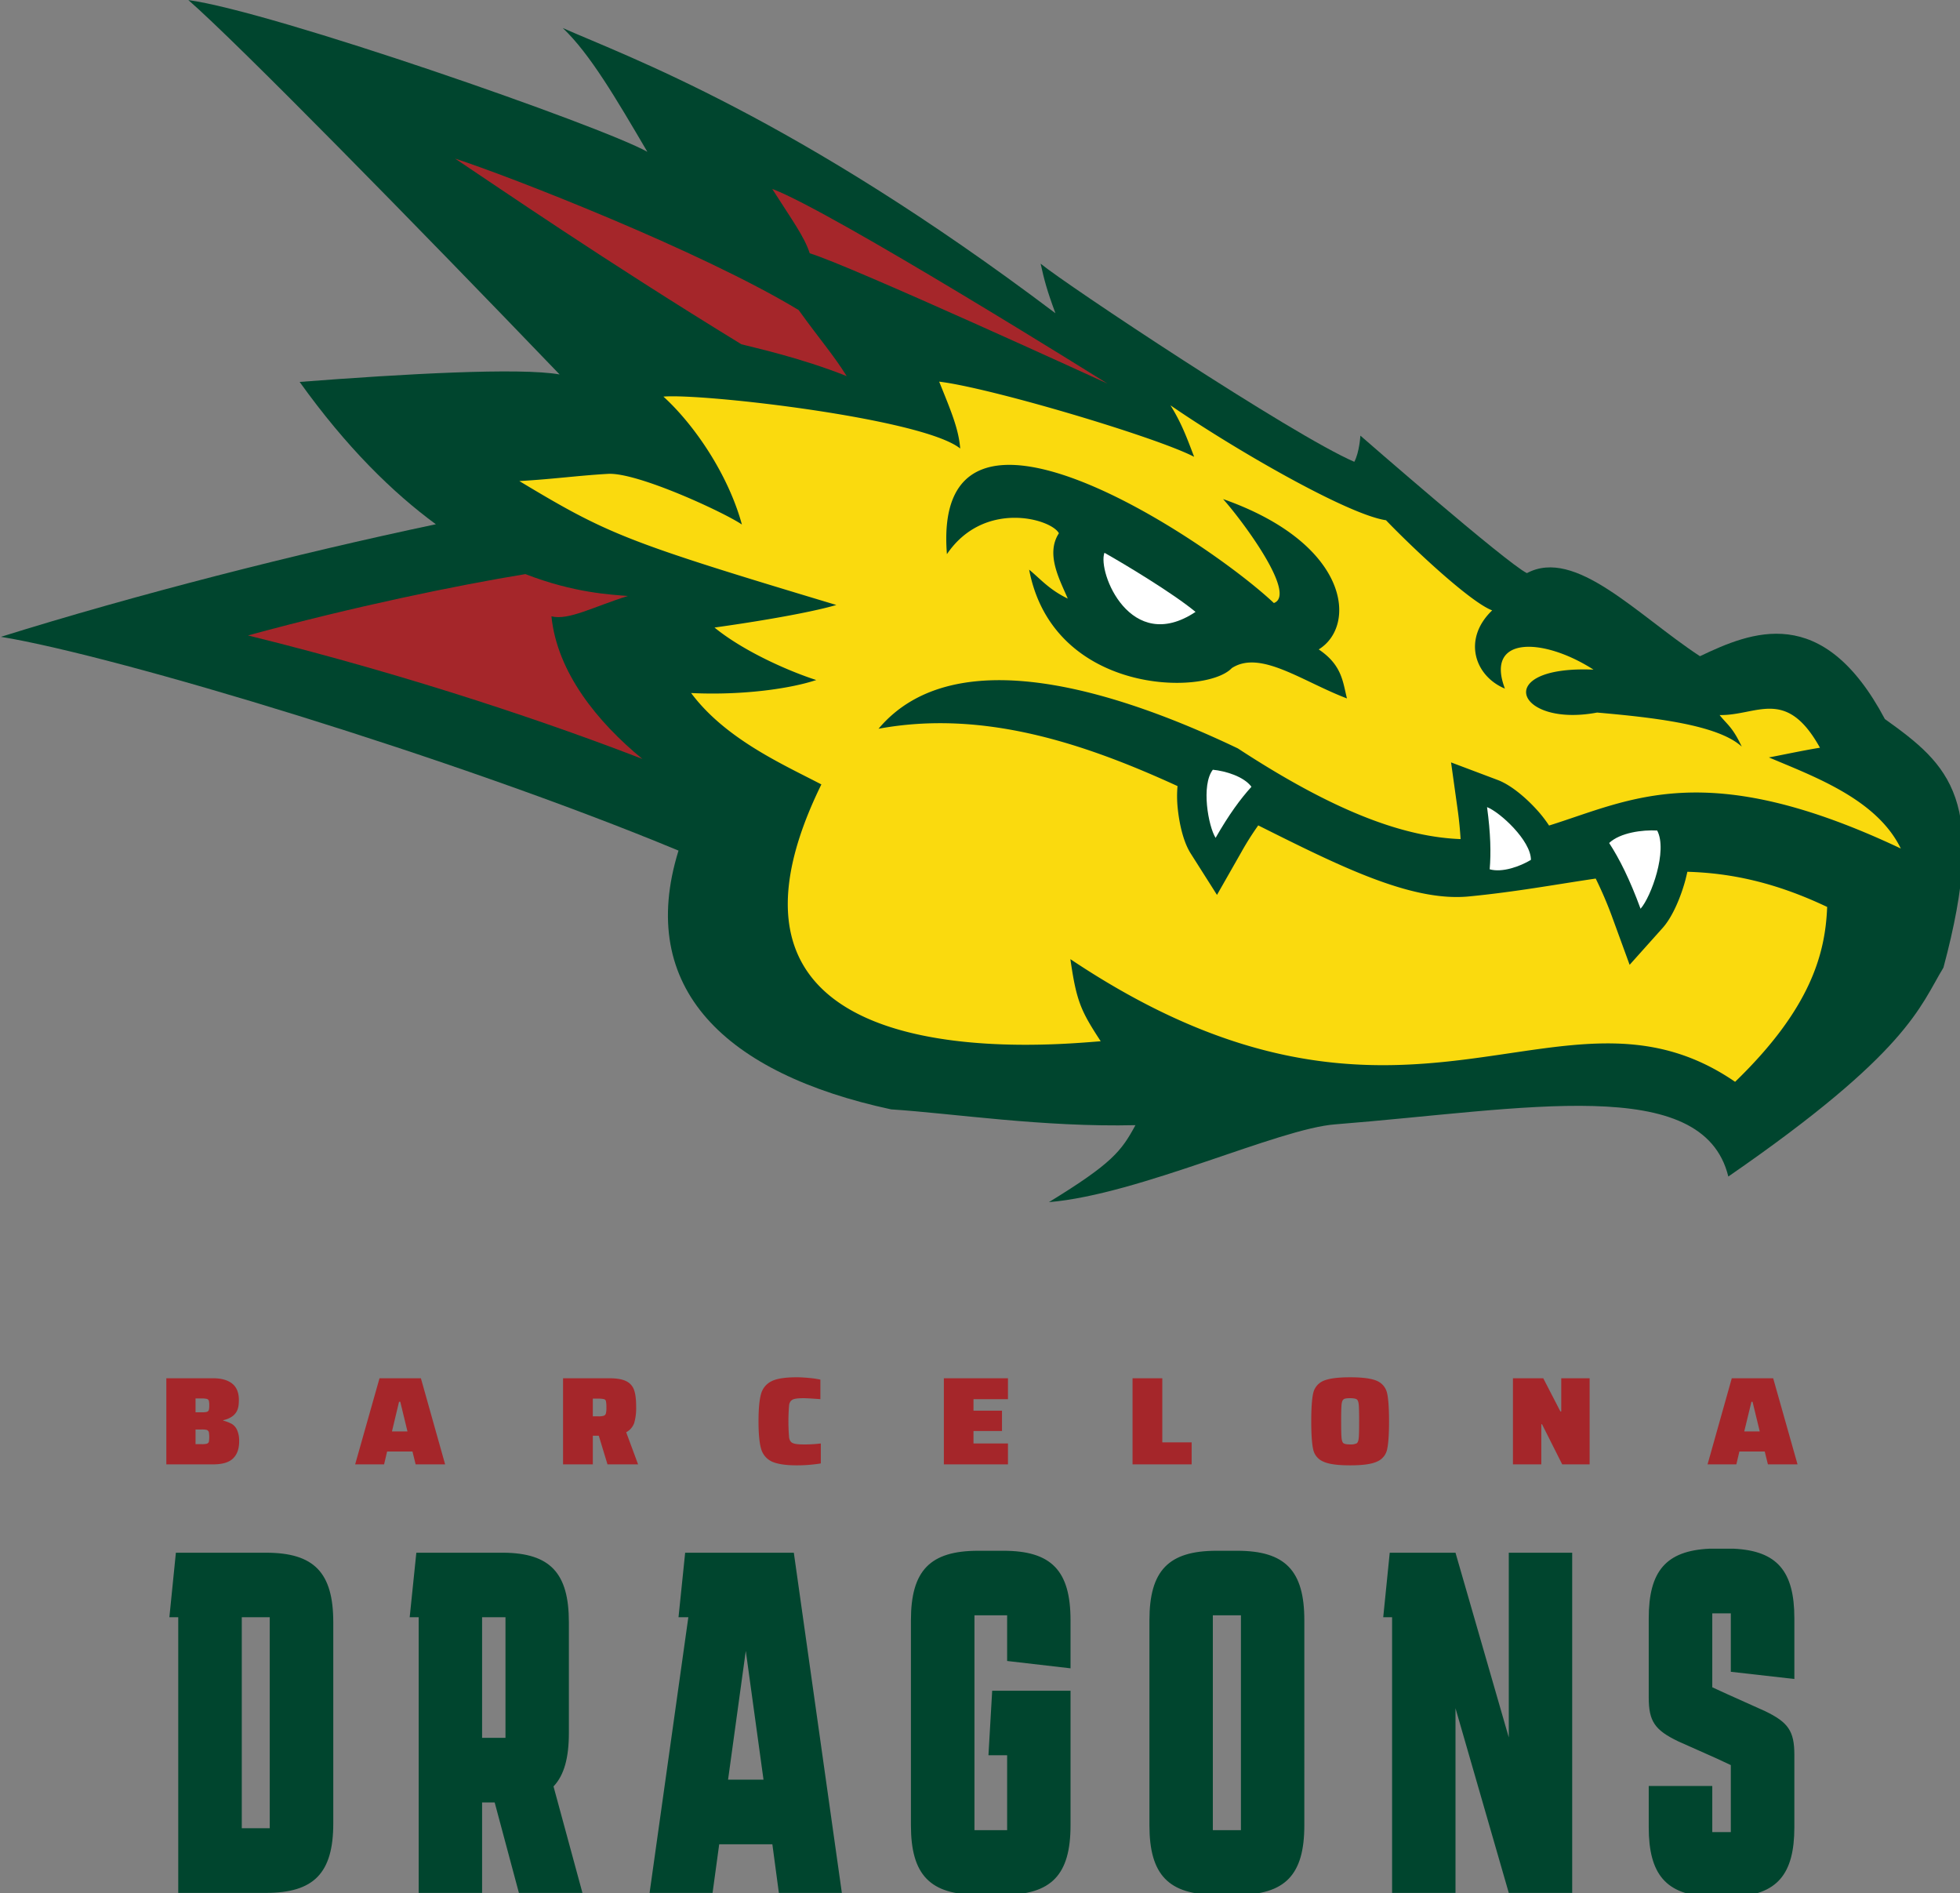 <?xml version="1.0" encoding="UTF-8" standalone="no"?>
<svg
   xmlns:dc="http://purl.org/dc/elements/1.1/"
   xmlns:cc="http://creativecommons.org/ns#"
   xmlns:rdf="http://www.w3.org/1999/02/22-rdf-syntax-ns#"
   xmlns:svg="http://www.w3.org/2000/svg"
   xmlns="http://www.w3.org/2000/svg"
   xmlns:sodipodi="http://sodipodi.sourceforge.net/DTD/sodipodi-0.dtd"
   xmlns:inkscape="http://www.inkscape.org/namespaces/inkscape"
   id="Capa_1"
   data-name="Capa 1"
   viewBox="0 0 320 309"
   version="1.1"
   sodipodi:docname="60703b73e31720077d4e44de_barcelona-dragons-thumb-tiny.svg"
   width="320"
   height="309"
   inkscape:version="1.0.1 (3bc2e813f5, 2020-09-07)">
  <rect x="0" y="0" width="320" height="309" fill="#808080" stroke="none"/>
  <sodipodi:namedview
     pagecolor="#ffffff"
     bordercolor="#666666"
     borderopacity="1"
     objecttolerance="10"
     gridtolerance="10"
     guidetolerance="10"
     inkscape:pageopacity="0"
     inkscape:pageshadow="2"
     inkscape:window-width="3840"
     inkscape:window-height="2107"
     id="namedview850"
     showgrid="false"
     inkscape:zoom="1.3525718"
     inkscape:cx="708.65"
     inkscape:cy="708.65"
     inkscape:window-x="3832"
     inkscape:window-y="-8"
     inkscape:window-maximized="1"
     inkscape:current-layer="Capa_1" />
  <defs
     id="defs835">
    <style
       id="style833">.cls-6{fill:#00452e}.cls-2,.cls-4{fill-rule:evenodd}.cls-2{fill:#a5262a}.cls-4{fill:#fff}</style>
  </defs>
  <g
     id="g2226"
     transform="matrix(0.226,0,0,0.226,0.15,-5.346)">
    <path
       d="m 1361,543 c -45.1,-84.9 -96.7,-62.9 -133.6,-45.4 -45.5,-29.9 -90,-78.7 -125,-60 -14.6,-7.1 -120.3,-99.3 -120.3,-99.3 0,0 -0.7,12.1 -4.4,18.9 C 932.9,337.9 769,228.9 751.1,214.1 c 2.6,11.7 4.5,19.1 10.7,35.8 C 573.5,107.8 452.1,64.4 405.9,43.9 425.5,62.5 444.2,94.5 467,133.3 433.6,114.6 196.4,32 135.4,23.7 171.4,55.1 300.6,186.9 403.6,294.1 375,289 291,293.7 215.8,299.5 c 34,47.5 67.6,80.2 98.4,102.8 -100.5,21.2 -217,50.9 -314.2,81.3 83.3,13.6 327.6,87.2 489.5,154.4 -30.9,99.6 34.2,161.2 153.6,186.9 44.8,2.9 109.7,13 176.5,11.4 -10.2,18.8 -16.8,27.6 -62.5,55.6 65.5,-5.5 165.8,-53.2 207,-56.2 136.8,-10.8 265.5,-37 283.8,37.7 130.2,-89.8 138.3,-122.7 155.4,-150.9 32.5,-121.1 4.5,-146.1 -42.3,-179.5 z"
       fill-rule="evenodd"
       fill="#00452e"
       id="path837" />
    <path
       class="cls-2"
       d="m 397.7,468.8 c 12.4,3.1 30.3,-6.9 55.2,-14.7 -12,-1 -38.7,-2.1 -74,-15.8 -49.3,8.1 -123.5,23.3 -200.4,44.3 121.2,29.9 222.9,65.2 284.9,89.2 -32.5,-26.7 -61.6,-62.5 -65.7,-103 z M 799.4,300.7 c 0,0 -199.6,-124.8 -242.2,-140.6 14.8,23.2 23.2,34.5 27.1,46.5 28.5,8.5 215.1,94.1 215.1,94.1 z M 328.1,138.2 c 38.9,12.6 177.7,66.7 248.2,109.4 16.1,22.3 25,32.2 34.7,47.7 C 577.6,282 544.4,274.8 534.9,272.3 435.1,211.2 359.5,159.1 328.1,138.2 Z"
       id="path839" />
    <path
       d="m 1216.9,659.2 c -3,11.2 -8.9,26.2 -16.4,34.6 l -23.9,26.7 -12.2,-33.4 a 282.2,282.2 0 0 0 -12.3,-28.9 c -28,4.1 -57.5,9.6 -91.5,12.9 -41.8,4.1 -93.7,-22 -152.3,-51.3 a 210.6,210.6 0 0 0 -12.2,19.3 L 878.5,670 859.4,639.9 c -6.8,-10.9 -8.8,-27.8 -9.3,-32.8 A 82.7,82.7 0 0 1 850,591.4 C 783,560.7 709.7,536 634,550 c 55.5,-65.9 175.4,-26 259.6,14.2 73.2,47.9 122.1,64 160.9,65.5 -0.4,-6.2 -1,-13 -2,-20.3 l -4.9,-35.1 33.7,12.7 c 12.1,4.6 24.1,17 27.4,20.6 a 91.2,91.2 0 0 1 9.7,12.3 c 58.9,-18.4 113,-50.1 254.1,16.6 -17.3,-35.6 -62.5,-51.9 -95.3,-65.8 3.9,-0.6 24.3,-5 36.9,-7 -24.5,-44.1 -45.5,-23.1 -72.5,-23.6 5.6,7.1 9.2,8.4 16,22.8 -17.2,-15.8 -63.4,-21 -104.5,-24.6 -58.5,11 -76.6,-34.1 -2.6,-31 -36.6,-23.5 -78.5,-24.4 -64,13.7 -21.9,-9.1 -30.8,-35.8 -9.2,-56.5 -15.3,-5.7 -55.8,-43.4 -76.7,-65.1 -28.2,-4.2 -110.7,-52 -155.7,-83 8.2,13.2 12,23.9 17.1,37.2 -27.2,-14.2 -146.7,-49.8 -184.2,-54.3 8.3,20.6 14.1,34 15.2,48.3 -26.9,-21.7 -185.8,-39.9 -214.4,-37.5 22.8,20.8 46.9,56.6 56.7,92.4 -12.7,-8.7 -75.4,-37.8 -96.7,-36.6 -21.3,1.2 -39.5,3.8 -64.1,5.2 64.1,38.5 76.6,43.7 229,89.5 -14,4.2 -45.8,10.4 -88,16.3 21.3,17.4 54.2,31.7 73.5,37.9 -18.5,6.2 -53.1,11.2 -90.4,9.4 24.8,33.2 66.1,51.4 94.1,66 -106.6,217.4 170.8,187.7 201.8,185.5 -14.2,-21.8 -17.5,-28.5 -21.9,-59.3 243.4,162.8 353.1,1.4 480.2,88.6 54.9,-53.1 65.2,-92.9 66.5,-126.3 -37.7,-17.9 -69.9,-24.5 -101,-25.4 -0.4,1.9 -0.9,3.9 -1.4,5.9 z m -297.3,-200 c 17.2,-6.3 -23.8,-60.8 -36.7,-75.1 91.7,32.3 96.9,91.5 69.1,108.6 17,11.4 17.4,23.7 20.4,35.4 -32.4,-12.3 -62.6,-35.3 -83.2,-21.9 -19,20.1 -129.1,19.4 -146.4,-71.1 8.2,6.7 14.3,14.3 27.9,20.9 -5.5,-13.1 -16.3,-32 -6.4,-47.2 -5.6,-10.5 -54.2,-24.3 -80.9,15.1 -11.3,-142.8 187.6,-10.5 236.2,35.3 z"
       fill="#fada0e"
       fill-rule="evenodd"
       id="path841" />
    <path
       class="cls-4"
       d="m 1161.8,632.5 c 8,-7.5 24.1,-9.6 34.7,-9 7.7,14.5 -4.3,47.8 -12,56.5 -7.8,-21.2 -15.2,-36 -22.7,-47.5 z m -86.3,19 c 9.1,2.6 22,-2.1 29.8,-6.8 0,-14 -22.4,-34.5 -31.7,-38.1 2.6,19.1 2.9,33.2 1.9,44.9 z M 903.4,591.9 c -5.6,-7.5 -18.8,-11.4 -27.9,-12.3 -8.6,11.2 -3.3,40.8 2,49.2 9.6,-16.8 18,-28.2 25.9,-36.9 z m -106.2,-169 c 13.9,7.8 49.7,29.3 65.8,42.7 -47,31.3 -71,-28.8 -65.8,-42.7 z"
       id="path843" />
    <path
       d="m 160.6,1049.4 v 0.3 a 25.9,25.9 0 0 1 6.4,2.5 9.8,9.8 0 0 1 3.7,4.5 19.1,19.1 0 0 1 1.4,8 c 0,5.6 -1.6,9.7 -4.6,12.5 -3,2.8 -7.8,4.1 -14.4,4.1 h -33.6 v -62.2 h 33.8 c 5.9,0 10.5,1.3 13.7,3.8 3.2,2.5 4.9,6.5 4.9,11.8 0,5.3 -0.9,7.8 -2.7,10 -1.8,2.2 -4.7,3.8 -8.6,4.7 z m -10.4,-14.1 a 2.2,2.2 0 0 0 -1.5,-1.3 15.2,15.2 0 0 0 -3.7,-0.3 h -4.4 v 10 h 4.4 a 15.8,15.8 0 0 0 3.7,-0.3 2.4,2.4 0 0 0 1.5,-1.3 13.5,13.5 0 0 0 0.3,-3.4 13,13 0 0 0 -0.3,-3.4 z m 0,22.6 a 2.8,2.8 0 0 0 -1.5,-1.5 15.8,15.8 0 0 0 -3.7,-0.3 h -4.4 v 10.6 h 4.4 a 15.2,15.2 0 0 0 3.7,-0.3 2.4,2.4 0 0 0 1.5,-1.3 21.7,21.7 0 0 0 0,-7.2 z m 149.4,23.4 -2.3,-9.3 H 279 l -2.2,9.3 h -20.9 l 17.6,-62.2 h 29.9 l 17.5,62.2 z m -11.1,-45.2 h -0.9 l -5.1,21.4 h 11.2 z m 163.2,22 8.6,23.2 h -22.1 l -6.3,-20.7 h -4.3 v 20.7 h -21.5 v -62.2 h 33.2 c 5.6,0 9.7,0.7 12.6,2.2 a 11,11 0 0 1 5.6,6.6 c 1,2.9 1.4,6.9 1.4,12 a 39,39 0 0 1 -1.4,11.5 12.2,12.2 0 0 1 -5.8,6.7 z m -14.6,-22.3 a 1.9,1.9 0 0 0 -1.4,-1.6 19.6,19.6 0 0 0 -4.4,-0.4 h -3.7 v 12.8 h 3.8 a 12.4,12.4 0 0 0 4,-0.4 2.3,2.3 0 0 0 1.6,-1.6 14.2,14.2 0 0 0 0.4,-4.3 22,22 0 0 0 -0.3,-4.5 z m 134.9,30.1 c 1.4,0.7 4.1,1 7.9,1 a 95.4,95.4 0 0 0 12.4,-0.7 v 14.4 c -2,0.4 -4.7,0.7 -8,1 -3.3,0.3 -6.5,0.4 -9.4,0.4 -8.2,0 -14.3,-1 -18.1,-2.8 a 14.4,14.4 0 0 1 -7.7,-9.4 c -1.2,-4.3 -1.8,-10.8 -1.8,-19.6 0,-8.8 0.6,-15.4 1.8,-19.7 a 14.4,14.4 0 0 1 7.7,-9.3 c 3.8,-1.9 9.9,-2.8 18.1,-2.8 2.9,0 5.9,0.2 9.1,0.5 a 62.6,62.6 0 0 1 8,1.2 v 14.1 c -6.6,-0.5 -10.7,-0.7 -12.1,-0.7 -3.8,0 -6.5,0.3 -7.9,1 -1.4,0.7 -2.3,2 -2.6,4 a 137.1,137.1 0 0 0 0,23.4 c 0.3,2 1.2,3.4 2.6,4 z m 155.5,0.3 v 15.1 h -46.3 v -62.2 h 46.3 v 15.1 h -24.9 v 8.3 h 20.6 v 14.7 h -20.6 v 9 z m 90,15.1 v -62.2 H 839 v 46.3 h 21.2 v 15.9 z m 183.9,-10.8 a 12.2,12.2 0 0 1 -7.1,8.7 c -3.9,1.9 -10.4,2.8 -19.6,2.8 -9.2,0 -15.7,-0.9 -19.6,-2.8 a 12.2,12.2 0 0 1 -7.1,-8.7 c -0.9,-4 -1.4,-10.8 -1.4,-20.3 0,-9.5 0.5,-16.3 1.4,-20.3 a 12.6,12.6 0 0 1 7.1,-8.8 c 3.9,-1.8 10.4,-2.7 19.6,-2.7 9.2,0 15.7,0.9 19.6,2.7 a 12.6,12.6 0 0 1 7.1,8.8 c 0.9,4 1.4,10.8 1.4,20.3 0,9.5 -0.5,16.3 -1.4,20.3 z m -20.5,-32.4 c -0.2,-2 -0.7,-3.3 -1.5,-3.8 -0.8,-0.5 -2.4,-0.8 -4.7,-0.8 -2.3,0 -3.9,0.2 -4.7,0.8 -0.8,0.6 -1.3,1.8 -1.5,3.8 -0.2,2 -0.3,6 -0.3,12.1 0,6.1 0.1,10.1 0.3,12.1 0.2,2 0.7,3.3 1.5,3.8 0.8,0.5 2.3,0.8 4.7,0.8 a 9.8,9.8 0 0 0 4.7,-0.8 c 0.8,-0.5 1.3,-1.8 1.5,-3.8 0.2,-2 0.3,-6.1 0.3,-12.1 0,-6 -0.1,-10.1 -0.3,-12.1 z m 147,43.2 -14.6,-29 h -0.5 v 29 h -20.5 v -62.2 h 21.9 l 12.4,24 h 0.6 v -24 h 20.5 v 62.2 z m 148.6,0 -2.3,-9.3 h -18.3 l -2.2,9.3 h -20.8 l 17.5,-62.2 h 29.9 l 17.6,62.2 z m -11.1,-45.2 h -0.8 l -5.2,21.4 h 11.2 z"
       fill="#a5262a"
       id="path845" />
    <path
       class="cls-6"
       d="m 240.1,1195.3 v 145.3 c 0,35.8 -13.9,50.2 -48.6,50.2 h -63.4 v -199.1 h -6.4 l 4.7,-46.6 h 65.1 c 34.7,0 48.6,14.3 48.6,50.2 z M 174,1344.1 h 20.2 V 1191.7 H 174 Z m 236.3,-148.8 v 80 c 0,17.9 -3.4,30.5 -11.1,38.6 l 20.9,76.9 h -45.9 l -17.5,-65.3 h -9.1 v 65.3 h -45.8 v -199.1 h -6.5 l 4.8,-46.6 h 63 c 33.7,0.3 47.2,14.7 47.2,50.2 z m -62.7,83.5 h 16.9 v -87.1 h -16.9 z m 149,-87.1 h -7.1 l 4.8,-46.6 h 78.5 l 34.7,245.7 H 562 l -4.7,-35.1 h -38.4 l -4.8,35.1 h -45.5 z m 54.3,117.3 -12.8,-93 -12.8,93 z m 176,-118.7 h -23.6 v 155.2 h 23.6 v -54.1 h -13.5 l 2.7,-46.6 h 56.6 v 97.2 c 0,35.8 -13.8,50.2 -48.5,50.2 H 706 c -34.8,0 -48.6,-14.4 -48.6,-50.2 v -148.1 c 0,-35.9 13.8,-50.2 48.6,-50.2 h 18.2 c 34.7,0 48.5,14.3 48.5,50.2 v 34.7 l -45.8,-5.3 z m 151.3,-46.6 h 14.9 c 34.7,0 48.5,14.3 48.5,50.2 V 1342 c 0,35.8 -13.8,50.2 -48.5,50.2 h -14.9 c -34.7,0 -48.5,-14.4 -48.5,-50.2 v -148.1 c 0,-35.9 13.8,-50.2 48.5,-50.2 z m -2.7,201.8 h 20.3 v -155.2 h -20.3 z m 259.6,-200.4 v 245.7 h -45.8 l -38.5,-133.4 v 133.4 H 1005 v -199.1 h -6.4 l 4.7,-46.6 h 47.5 l 38.5,133.4 v -133.4 z m 99.1,248.5 c -31.3,-1.4 -43.8,-16.2 -43.8,-50.2 v -29.8 h 45.9 v 33.3 h 13.4 v -48.4 l -10.7,-5 -27.4,-12.2 c -16.8,-8.1 -21.2,-14.4 -21.2,-31.6 v -57.3 c 0,-34 12.5,-48.7 43.8,-50.2 h 17.6 c 31.3,1.5 43.8,16.2 43.8,50.2 v 43.9 l -45.9,-5.2 v -42.2 h -13.4 v 53.4 l 10.7,4.9 27.4,12.3 c 16.8,8.1 21.2,14.4 21.2,31.6 v 52.3 c 0,34 -12.5,48.8 -43.8,50.2 z"
       id="path847" />
  </g>
</svg>
